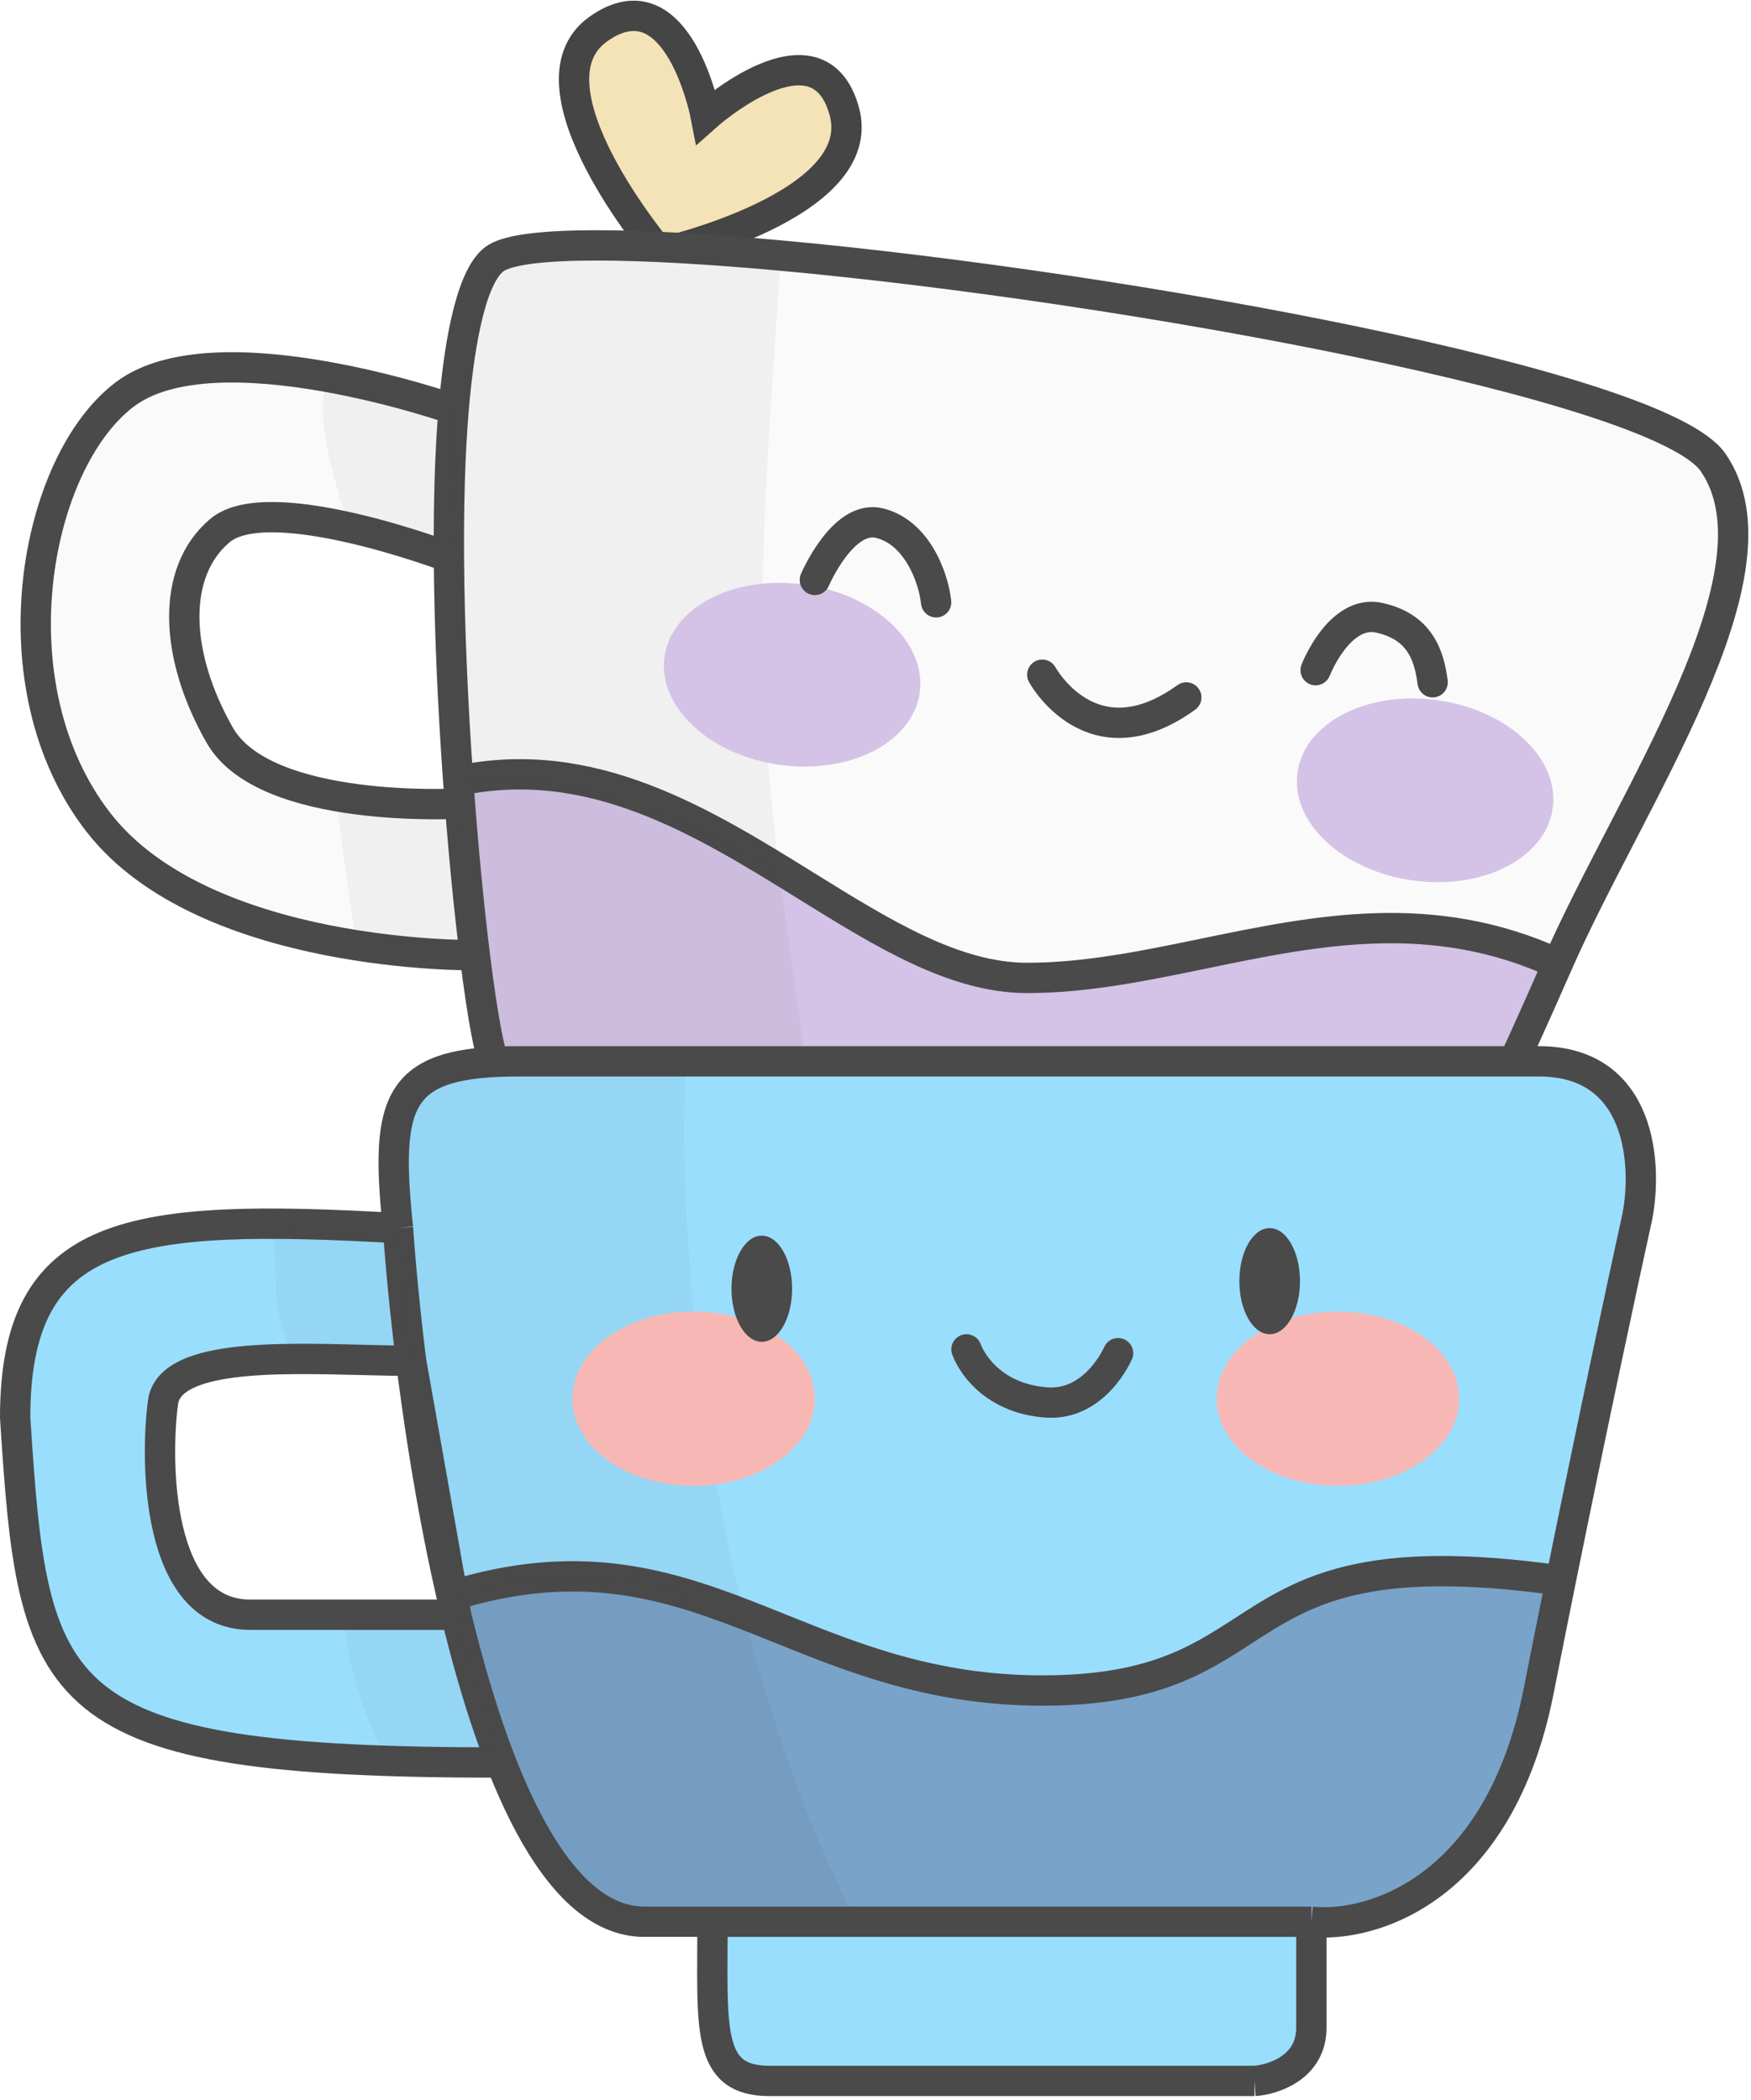 <svg width="231" height="277" viewBox="0 0 231 277" fill="none" xmlns="http://www.w3.org/2000/svg">
<path d="M65.499 140.5C68.499 141.5 199.499 140.5 199.499 140.5C199.499 140.5 201.999 135.109 205.499 127.131C189.037 119.547 173.758 122.702 158.851 125.78C151.004 127.401 143.259 129 135.499 129C125.926 129 116.444 123.117 106.354 116.857C92.731 108.404 78.001 99.266 60.449 103C60.522 104.009 60.596 105.009 60.673 106C61.25 113.46 61.942 120.361 62.64 126C63.706 134.598 64.786 140.262 65.499 140.5Z" fill="#D4C3E6"/>
<path fill-rule="evenodd" clip-rule="evenodd" d="M29 70C35.499 64.5 59.221 73.5 59.221 73.5C59.177 66.462 59.357 59.779 59.846 54C59.846 54 28.5 43 16.499 52C4.499 61 -1 90.5 12.999 108.5C26.999 126.5 62.64 126 62.64 126C61.942 120.361 61.25 113.46 60.673 106C60.673 106 34.999 107.5 29 97C23 86.5 22.5 75.5 29 70Z" fill="#D4C3E6"/>
<path d="M78.951 3.819C68.415 11.266 87.099 33.383 87.099 33.383C87.099 33.383 114.864 27.151 111.373 14.643C107.882 2.135 93.118 15.354 93.118 15.354C93.118 15.354 89.488 -3.628 78.951 3.819Z" fill="#F4E3B7" stroke="#454545" stroke-width="4"/>
<path fill-rule="evenodd" clip-rule="evenodd" d="M65.499 34C69.199 31.78 83.889 31.969 103 33.711C148.467 37.856 218.959 50.791 225.999 61C235.999 75.5 215.099 105.254 205.499 127.131C189.037 119.546 173.758 122.702 158.851 125.78C151.004 127.401 143.259 129 135.499 129C125.926 129 116.444 123.117 106.355 116.857C92.731 108.404 78.001 99.266 60.449 103C59.763 93.436 59.282 83.135 59.222 73.5C59.222 73.5 35.499 64.5 29 70C22.5 75.5 23 86.5 29 97C34.999 107.5 60.673 106 60.673 106C61.25 113.46 61.942 120.361 62.64 126C62.64 126 26.999 126.5 12.999 108.5C-1 90.5 4.499 61 16.499 52C28.5 43 59.846 54 59.846 54C60.683 44.095 62.427 35.844 65.499 34Z" fill="#FAFAFA"/>
<path d="M60.449 103C61.066 111.604 61.849 119.612 62.64 126M60.449 103C59.763 93.436 59.282 83.135 59.222 73.5M60.449 103C78.001 99.266 92.731 108.404 106.355 116.857C116.444 123.117 125.926 129 135.499 129C143.259 129 151.004 127.401 158.851 125.78C173.758 122.702 189.037 119.546 205.499 127.131M205.499 127.131C201.999 135.109 199.499 140.5 199.499 140.5C199.499 140.5 68.499 141.5 65.499 140.5C64.786 140.262 63.706 134.598 62.64 126M205.499 127.131C215.099 105.254 235.999 75.5 225.999 61C218.959 50.791 148.467 37.856 103 33.711C83.889 31.969 69.199 31.78 65.499 34C62.427 35.844 60.683 44.095 59.846 54M59.846 54C59.846 54 28.5 43 16.499 52C4.499 61 -1 90.5 12.999 108.5C26.999 126.5 62.64 126 62.64 126M59.846 54C59.357 59.779 59.177 66.462 59.222 73.5M62.64 126C61.942 120.361 61.25 113.46 60.673 106C60.673 106 34.999 107.5 29 97C23 86.5 22.5 75.5 29 70C35.499 64.5 59.222 73.5 59.222 73.5" stroke="#4A4A4A" stroke-width="4"/>
<path fill-rule="evenodd" clip-rule="evenodd" d="M102.758 114.775L106.355 140.942C104.817 130.775 103.638 122.253 102.758 114.775Z" fill="#333333" fill-opacity="0.05"/>
<path d="M65.499 34C62.427 35.844 60.683 44.095 59.846 54C59.357 59.779 59.177 66.462 59.222 73.5L60.414 102.79C60.414 102.79 60.449 102.994 60.449 103C74.197 100.075 94.573 110.234 102.758 114.775C99.477 86.874 100.364 73.499 102.362 43.403C102.564 40.354 102.778 37.135 103 33.711C83.889 31.969 69.199 31.78 65.499 34Z" fill="#333333" fill-opacity="0.05"/>
<path fill-rule="evenodd" clip-rule="evenodd" d="M102.758 114.775C94.573 110.234 74.197 100.075 60.449 103L60.657 105.792C61.358 114.139 63.457 137.232 65.499 140.5C66.531 140.844 82.687 140.951 103.448 140.944C104.407 140.944 105.376 140.943 106.355 140.942C104.817 130.775 103.638 122.253 102.758 114.775Z" fill="#333333" fill-opacity="0.05"/>
<path fill-rule="evenodd" clip-rule="evenodd" d="M60.449 103C60.449 102.994 60.414 102.79 60.414 102.79C60.414 102.79 60.5 103.921 60.657 105.792L60.449 103Z" fill="#333333" fill-opacity="0.05"/>
<path d="M62.64 126C61.942 120.361 61.25 113.46 60.673 106C60.673 106 52.633 106.47 44.499 105.043C44.499 107.996 45.999 117.5 46.999 124.701C55.833 126.095 62.64 126 62.64 126Z" fill="#333333" fill-opacity="0.05"/>
<path d="M59.222 73.5C59.177 66.462 59.357 59.779 59.846 54C59.846 54 52.467 51.411 43.499 49.773C41.499 53 42.999 60 45.999 69.562C52.966 71.127 59.222 73.5 59.222 73.5Z" fill="#333333" fill-opacity="0.05"/>
<g filter="url(#filter0_f_253062_1252)">
<ellipse cx="104.5" cy="89" rx="17" ry="12" transform="rotate(8.013 104.5 89)" fill="#D4C3E6"/>
</g>
<g filter="url(#filter1_f_253062_1252)">
<ellipse cx="188.006" cy="104.253" rx="17" ry="12" transform="rotate(8.013 188.006 104.253)" fill="#D4C3E6"/>
</g>
<path d="M137.5 89C137.5 89 144 101 156.5 92" stroke="#4A4A4A" stroke-width="4" stroke-linecap="round"/>
<path d="M123.499 79.453C123.105 75.878 120.81 70.152 116 69C111.189 67.848 107.5 76.5 107.5 76.5" stroke="#4A4A4A" stroke-width="4" stroke-linecap="round"/>
<path d="M189 90C188.534 86.418 187.308 82.696 182 81.5C176.691 80.304 173.563 88.404 173.563 88.404" stroke="#4A4A4A" stroke-width="4" stroke-linecap="round"/>
<path fill-rule="evenodd" clip-rule="evenodd" d="M52.5 162C17 160 2 162 2 187C4.406 224.359 6 232.5 66.112 232.5C70.953 244.88 77.18 253.5 84.999 253.5H93.999C93.499 260.5 94.6 274.5 103 274.5H165.5C168 274.333 173 272.7 173 267.5V253.5C180.833 254.333 197.8 249.4 203 223C203.959 218.128 204.934 213.26 205.898 208.5C210.161 187.465 214.233 168.519 216 160.5C217.333 153.667 216.6 140 203 140H90.499H68.499C52.5 140 50.699 144.8 52.5 162ZM47.71 179.387C50.017 179.444 52.231 179.5 54.232 179.5C55.457 189.349 57.217 200.207 59.578 210.5C59.771 211.337 59.967 212.171 60.167 213H32.999C20.5 213 20.5 192.5 21.5 185C22.333 178.75 36.175 179.097 47.71 179.387Z" fill="#79A3C9"/>
<path fill-rule="evenodd" clip-rule="evenodd" d="M52.5 162C17 160 2 162 2 187C4.406 224.359 6 232.5 66.112 232.5C63.83 226.665 61.855 219.996 60.167 213L59.716 210.458C75.79 205.537 86.964 208.613 98.191 212.949C99.784 213.565 101.378 214.205 102.988 214.852C112.84 218.812 123.262 223 137.5 223C151.834 223 157.961 219.037 164.068 215.088C172.019 209.945 179.937 204.824 205.898 208.5C210.161 187.465 214.233 168.519 216 160.5C217.333 153.667 216.6 140 203 140H90.499H68.499C52.5 140 50.699 144.8 52.5 162ZM60.167 213C59.967 212.171 59.771 211.337 59.578 210.5C57.217 200.207 55.457 189.349 54.232 179.5C52.231 179.5 50.017 179.444 47.71 179.387C36.175 179.097 22.333 178.75 21.5 185C20.5 192.5 20.5 213 32.999 213H60.167ZM93.999 253.5H113H173V267.5C173 272.7 168 274.333 165.5 274.5H101.5C93.1 274.5 93.999 267.5 93.999 253.5Z" fill="#9ADEFE"/>
<path d="M52.5 162C17 160 2 162 2 187C4.406 224.359 6 232.5 66.112 232.5M52.5 162C50.699 144.8 52.5 140 68.499 140M52.5 162C53.423 174.99 55.682 193.514 59.578 210.5M66.112 232.5C70.953 244.88 77.18 253.5 84.999 253.5M66.112 232.5C63.83 226.665 61.855 219.996 60.167 213M54.232 179.5L59.716 210.458M54.232 179.5C55.457 189.349 57.217 200.207 59.578 210.5M54.232 179.5C52.231 179.5 50.017 179.444 47.71 179.387C36.175 179.097 22.333 178.75 21.5 185C20.5 192.5 20.5 213 32.999 213M32.999 213C42.999 213 55 213 60.167 213M32.999 213H60.167M60.167 213L59.716 210.458M60.167 213C59.967 212.171 59.771 211.337 59.578 210.5M84.999 253.5C87.624 253.5 90.659 253.5 93.999 253.5M84.999 253.5C73.058 253.5 64.831 233.396 59.578 210.5M84.999 253.5H93.999M173 253.5C180.833 254.333 197.8 249.4 203 223C203.959 218.128 204.934 213.26 205.898 208.5M173 253.5C173 256 173 262.3 173 267.5M173 253.5C159.336 253.5 134.365 253.5 113 253.5M173 253.5V267.5M173 253.5H113M203 140C216.6 140 217.333 153.667 216 160.5C214.233 168.519 210.161 187.465 205.898 208.5M203 140C192.435 140 126.783 140 90.499 140M203 140H90.499M68.499 140C72.071 140 80.073 140 90.499 140M68.499 140H90.499M93.999 253.5C93.999 267.5 93.1 274.5 101.5 274.5M93.999 253.5C99.629 253.5 106.128 253.5 113 253.5M93.999 253.5H113M101.5 274.5C109.9 274.5 148.166 274.5 165.5 274.5M101.5 274.5H165.5M165.5 274.5C168 274.333 173 272.7 173 267.5M59.578 210.5C59.624 210.486 59.67 210.472 59.716 210.458M205.898 208.5C179.937 204.824 172.019 209.945 164.068 215.088C157.961 219.037 151.834 223 137.5 223C123.262 223 112.84 218.812 102.988 214.852C101.378 214.205 99.784 213.565 98.191 212.949C86.964 208.613 75.79 205.537 59.716 210.458" stroke="#4A4A4A" stroke-width="4"/>
<path fill-rule="evenodd" clip-rule="evenodd" d="M52.5 162C52.846 166.871 53.38 172.521 54.118 178.576C54.155 178.883 54.193 179.191 54.232 179.5C55.457 189.349 57.217 200.207 59.578 210.5C59.771 211.337 59.967 212.171 60.167 213L59.716 210.458C75.79 205.537 86.964 208.613 98.191 212.949C90.788 183.215 89.702 154.348 90.499 140H68.499C52.5 140 50.699 144.8 52.5 162Z" fill="#333333" fill-opacity="0.05"/>
<path d="M84.999 253.5H93.999H113C106.411 240.704 101.622 226.733 98.191 212.949C86.964 208.613 75.79 205.537 59.716 210.458L60.167 213C61.847 219.963 63.811 226.603 66.08 232.419C66.09 232.446 66.101 232.473 66.112 232.5C70.953 244.88 77.18 253.5 84.999 253.5Z" fill="#333333" fill-opacity="0.05"/>
<path d="M52.5 162C46.197 161.645 40.541 161.416 35.499 161.419C37.499 167.919 34.659 171.097 38.999 179.387C41.412 179.394 45.359 179.328 47.71 179.387C50.017 179.444 52.231 179.5 54.232 179.5C54.193 179.191 54.155 178.883 54.118 178.576C53.38 172.521 52.846 166.871 52.5 162Z" fill="#333333" fill-opacity="0.05"/>
<path d="M60.167 213H45.499C45.415 218.977 48.499 227.5 50.999 232.278C55.575 232.431 60.597 232.5 66.112 232.5L66.08 232.419C63.811 226.603 61.847 219.963 60.167 213Z" fill="#333333" fill-opacity="0.05"/>
<g filter="url(#filter2_f_253062_1252)">
<path d="M107.5 184.5C107.5 190.851 100.336 196 91.499 196C82.663 196 75.499 190.851 75.499 184.5C75.499 178.149 82.663 173 91.499 173C100.336 173 107.5 178.149 107.5 184.5Z" fill="#F7B8B5"/>
</g>
<g filter="url(#filter3_f_253062_1252)">
<ellipse cx="176.5" cy="184.5" rx="16" ry="11.5" fill="#F7B8B5"/>
</g>
<path d="M127.5 178C128.439 180.438 131.5 184.5 138 185C144.5 185.5 147.5 178.5 147.5 178.5" stroke="#4A4A4A" stroke-width="4" stroke-linecap="round"/>
<ellipse cx="100.5" cy="170" rx="4" ry="7" fill="#4A4A4A"/>
<ellipse cx="167.5" cy="169" rx="4" ry="7" fill="#4A4A4A"/>
<defs>
<filter id="filter0_f_253062_1252" x="86.581" y="75.881" width="35.836" height="26.238" filterUnits="userSpaceOnUse" color-interpolation-filters="sRGB">
<feFlood flood-opacity="0" result="BackgroundImageFix"/>
<feBlend mode="normal" in="SourceGraphic" in2="BackgroundImageFix" result="shape"/>
<feGaussianBlur stdDeviation="0.5" result="effect1_foregroundBlur_253062_1252"/>
</filter>
<filter id="filter1_f_253062_1252" x="170.088" y="91.133" width="35.836" height="26.238" filterUnits="userSpaceOnUse" color-interpolation-filters="sRGB">
<feFlood flood-opacity="0" result="BackgroundImageFix"/>
<feBlend mode="normal" in="SourceGraphic" in2="BackgroundImageFix" result="shape"/>
<feGaussianBlur stdDeviation="0.5" result="effect1_foregroundBlur_253062_1252"/>
</filter>
<filter id="filter2_f_253062_1252" x="74.499" y="172" width="34" height="25" filterUnits="userSpaceOnUse" color-interpolation-filters="sRGB">
<feFlood flood-opacity="0" result="BackgroundImageFix"/>
<feBlend mode="normal" in="SourceGraphic" in2="BackgroundImageFix" result="shape"/>
<feGaussianBlur stdDeviation="0.5" result="effect1_foregroundBlur_253062_1252"/>
</filter>
<filter id="filter3_f_253062_1252" x="159.5" y="172" width="34" height="25" filterUnits="userSpaceOnUse" color-interpolation-filters="sRGB">
<feFlood flood-opacity="0" result="BackgroundImageFix"/>
<feBlend mode="normal" in="SourceGraphic" in2="BackgroundImageFix" result="shape"/>
<feGaussianBlur stdDeviation="0.5" result="effect1_foregroundBlur_253062_1252"/>
</filter>
</defs>
</svg>
